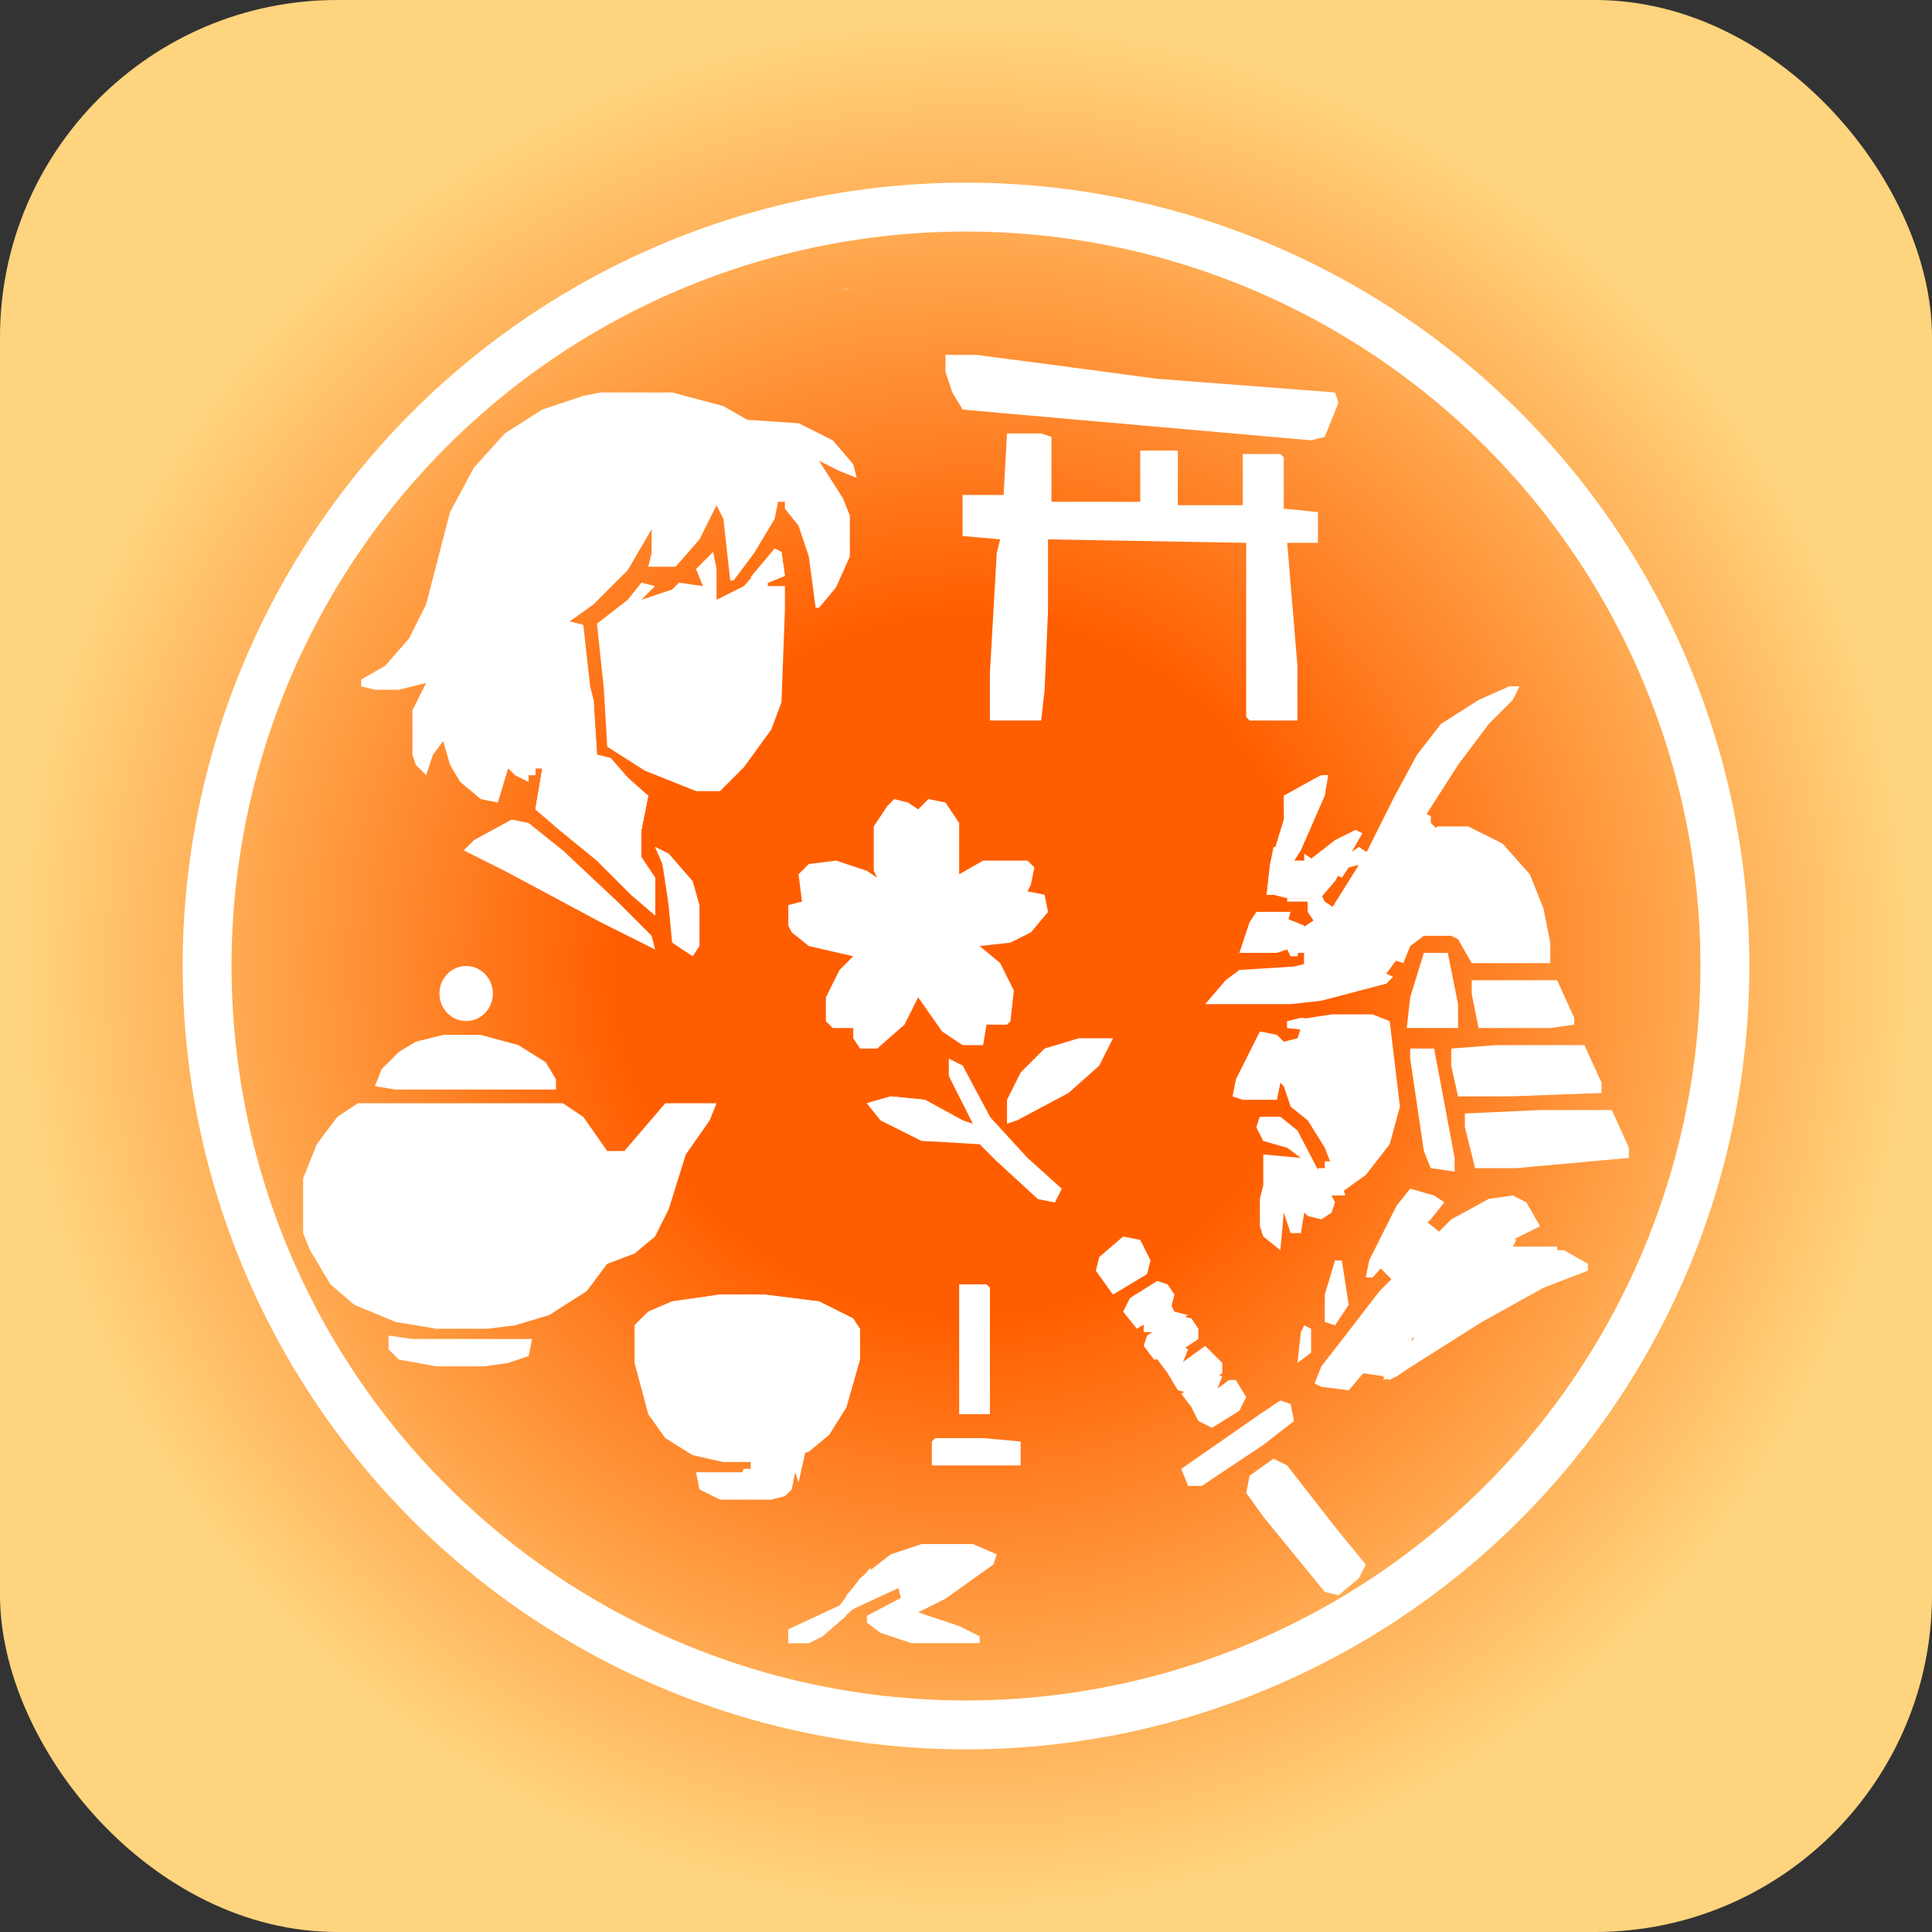 <svg width="5966" height="5966" viewBox="0 0 5966 5966" fill="none" xmlns="http://www.w3.org/2000/svg">
<rect x="0" y="0" width="5966" height="5966" fill="#333333" stroke="none"/>
<rect width="5966" height="5966" rx="1041" fill="url(#paint0_radial_86_1242)"/>
<path d="M2606.21 895.668V892H2606.73V895.668H2606.21ZM2606.21 894.232V893.741H2608.18V894.232H2606.21ZM2606.21 892.491V892H2608.64V892.491H2606.21Z" fill="white"/>
<path d="M2608.84 895.668V892H2609.35V895.668H2608.84ZM2608.84 894.232V893.741H2610.8V894.232H2608.84ZM2608.84 892.491V892H2611.26V892.491H2608.84Z" fill="white"/>
<path d="M2611.46 895.668V892H2611.98V895.668H2611.46ZM2611.46 894.232V893.741H2613.42V894.232H2611.46ZM2611.46 892.491V892H2613.89V892.491H2611.46Z" fill="white"/>
<path d="M2614.08 895.668V892H2614.6V895.668H2614.08ZM2614.08 894.232V893.741H2616.05V894.232H2614.08ZM2614.08 892.491V892H2616.51V892.491H2614.08Z" fill="white"/>
<path d="M2616.71 895.668V892H2617.22V895.668H2616.71ZM2616.71 894.232V893.741H2618.67V894.232H2616.71ZM2616.71 892.491V892H2619.13V892.491H2616.71Z" fill="white"/>
<path d="M2619.33 895.668V892H2619.85V895.668H2619.33ZM2619.33 894.232V893.741H2621.29V894.232H2619.33ZM2619.33 892.491V892H2621.76V892.491H2619.33Z" fill="white"/>
<path d="M1853.98 1211.91H2075.57L2233.84 1254.11L2307.7 1296.32L2465.97 1306.88L2571.49 1359.64L2634.8 1433.5L2645.35 1475.71L2592.59 1454.61L2529.28 1422.95L2603.14 1539.02L2624.25 1591.78V1718.41L2582.04 1813.38L2529.28 1876.69H2518.73L2497.63 1718.41L2465.97 1623.44L2423.77 1570.68V1549.58H2402.66L2392.11 1602.34L2328.8 1707.86L2265.49 1792.28H2254.94L2233.84 1602.34L2212.74 1560.13L2159.98 1665.65L2086.12 1750.07H2001.71L2012.26 1707.86V1633.99L1938.4 1760.62L1832.88 1866.14L1759.02 1918.9L1801.23 1929.45L1822.33 2119.39L1832.88 2161.6L1843.43 2330.44L1885.64 2340.99L1959.5 2425.41L2001.71 2457.06L1980.6 2562.58V2647L2022.81 2710.31V2826.39L1948.95 2763.08L1843.43 2657.55L1727.37 2562.58L1653.5 2499.27L1674.61 2372.64H1653.5V2393.75H1632.4V2414.85L1590.2 2393.75L1569.09 2372.64L1537.44 2478.17L1484.68 2467.61L1421.37 2414.85L1389.72 2362.09L1368.61 2288.23L1336.96 2330.44L1315.85 2393.75L1284.2 2362.09L1273.65 2330.44V2193.26L1315.85 2108.84L1231.44 2129.94H1157.58L1115.38 2119.39V2098.29L1189.24 2056.08L1263.1 1971.66L1315.85 1866.14L1389.72 1581.23L1463.58 1444.05L1558.54 1338.53L1674.61 1264.67L1801.23 1222.46L1853.98 1211.91Z" fill="white"/>
<path d="M1104.82 3406.76H1737.92L1801.23 3448.97L1875.09 3554.49H1927.85L2054.46 3406.76H2212.74L2191.63 3459.52L2117.77 3565.04L2065.02 3733.88L2022.81 3818.29L1959.5 3871.05L1875.09 3902.71L1811.78 3987.13L1695.71 4060.99L1590.2 4092.65L1505.78 4103.2H1347.51L1220.89 4082.1L1094.27 4029.34L1020.41 3966.02L957.103 3860.5L936 3807.74V3638.91L978.206 3533.38L1041.52 3448.97L1104.82 3406.76Z" fill="white"/>
<path d="M2761.42 2467.61L2803.62 2478.17L2835.28 2499.27L2866.93 2467.61L2919.69 2478.17L2961.9 2541.48V2699.76L3035.76 2657.55H3172.93L3194.03 2678.66L3183.48 2731.42L3172.93 2752.52L3225.69 2763.08L3236.24 2815.84L3183.48 2879.15L3120.17 2910.81L3025.21 2921.36L3088.51 2974.12L3130.72 3058.54L3120.17 3153.51L3109.62 3164.06H3046.31L3035.76 3227.37H2972.45L2909.14 3185.16L2835.28 3079.64L2793.07 3164.06L2708.66 3237.92H2655.9L2634.8 3206.27V3174.61H2571.49L2550.39 3153.51V3079.64L2592.59 2995.22L2634.8 2953.01L2497.63 2921.36L2444.87 2879.15L2434.32 2858.04V2794.73L2476.53 2784.18L2465.97 2699.76L2497.63 2668.11L2582.04 2657.55L2677 2689.21L2708.66 2710.31L2698.11 2689.21V2552.03L2740.31 2488.72L2761.42 2467.61Z" fill="white"/>
<path d="M3109.62 1338.53H3215.13L3246.79 1349.08V1549.58H3521.13V1391.29H3637.2V1560.13H3837.68V1401.85H3953.74L3964.29 1412.4V1570.68L4069.81 1581.23V1676.2H3974.85L4006.5 2056.08V2224.91H3858.78L3848.23 2214.36V1676.2L3236.24 1665.65V1887.25L3225.69 2129.94L3215.13 2224.91H3056.86V2077.18L3077.96 1707.86L3088.52 1665.65L2972.45 1655.1V1528.47H3099.07L3109.62 1338.53Z" fill="white"/>
<path d="M2223.29 3997.68H2360.46L2529.28 4018.78L2634.8 4071.54L2655.9 4103.2V4198.17L2613.7 4345.9L2560.94 4430.32L2497.63 4483.08L2381.56 4514.74H2233.84L2138.88 4493.63L2054.46 4440.87L2001.71 4367L1959.5 4208.72V4092.65L2001.71 4050.44L2075.57 4018.78L2223.29 3997.68Z" fill="white"/>
<path d="M2392.11 1693.79L2413.22 1704.34L2423.77 1778.2L2371.01 1799.31V1809.86H2423.77V1883.73L2349.91 1904.83L2339.36 1915.38L2349.91 1897.8L2423.77 1883.73L2413.22 2168.63L2381.56 2253.05L2297.15 2369.13L2223.29 2442.99H2149.43L1991.16 2379.68L1875.09 2305.81L1864.54 2126.43L1843.43 1925.93L1938.4 1852.07L1980.6 1799.31L2022.81 1809.86L1980.6 1852.07L2075.57 1820.41L2096.67 1799.31L2170.53 1809.86L2149.43 1757.1L2202.19 1704.34L2212.74 1757.1V1852.07L2297.15 1809.86L2371.01 1725.44L2392.11 1693.79Z" fill="white"/>
<path d="M1706.26 1771.17H1716.82L1727.37 2172.15L1769.57 2340.99L1801.23 2393.75L1811.78 2372.64L1822.33 2161.6H1832.88L1843.43 2330.44L1885.64 2340.99L1959.5 2425.41L2001.71 2457.06L1980.6 2562.58V2647L2022.81 2710.31V2826.39L1948.95 2763.07L1843.43 2657.55L1727.37 2562.58L1653.51 2499.27L1664.06 2435.96L1674.61 2372.64H1653.51V2393.75H1632.4L1664.06 2224.91L1611.3 2203.81L1547.99 2161.6L1495.23 2056.08V1950.56L1537.44 1887.24L1600.75 1845.04L1674.61 1802.83L1706.26 1771.17Z" fill="white"/>
<path d="M2919.69 1095.83H3014.66L3257.34 1127.49L3573.89 1169.7L4122.57 1211.91L4133.12 1243.56L4090.91 1349.08L4048.71 1359.64L3088.52 1275.22L2972.45 1264.67L2940.79 1211.91L2919.69 1148.59V1095.83Z" fill="white"/>
<path d="M4439.11 2552.03H4534.08L4639.59 2604.79L4724.01 2699.76L4766.21 2805.28L4787.32 2910.81V2974.12H4544.63L4502.42 2900.25L4481.32 2889.7H4396.91L4354.7 2921.36L4333.6 2974.12L4270.29 2953.01L4185.88 2910.81L4249.19 2826.39L4354.7 2678.66L4428.56 2562.58L4439.11 2552.03Z" fill="white"/>
<path d="M4112.02 3132.4H4238.64L4291.39 3153.51L4323.05 3417.31L4291.39 3533.38L4217.53 3628.35L4143.67 3681.11L4090.91 3543.94L4038.16 3459.52L3985.4 3417.31L3964.3 3354L3953.74 3343.45L3943.19 3396.21H3837.68L3806.02 3385.65L3816.57 3332.89L3890.43 3185.16L3943.19 3195.71L3995.95 3248.48L4069.81 3185.16L3974.85 3174.61V3153.51L4112.02 3132.4Z" fill="white"/>
<path d="M4671.25 3691.67L4713.46 3712.77L4755.66 3786.64L4586.84 3871.05L4449.67 3976.57L4312.5 4113.75L4228.08 4219.27L4164.77 4293.14L4080.36 4282.59L4059.26 4272.03L4080.36 4219.27L4154.22 4124.3L4259.74 3987.13L4481.32 3765.53L4597.39 3702.22L4671.25 3691.67Z" fill="white"/>
<path d="M4660.7 2119.39H4692.35L4671.25 2161.6L4597.39 2235.47L4502.42 2362.09L4333.6 2625.9L4206.98 2815.84L4112.02 2910.81L4027.6 2942.46H3995.95L4017.05 2868.6L4112.02 2805.28L4217.53 2636.45L4301.94 2467.62L4375.81 2330.44L4449.67 2235.47L4565.73 2161.6L4660.7 2119.39Z" fill="white"/>
<path d="M2845.83 4767.99H3004.1L3077.96 4799.64L3067.41 4831.3L2919.69 4936.82L2835.28 4979.03L2961.9 5021.24L3025.21 5052.9V5074H2814.17L2719.21 5042.34L2677 5010.69V4989.58L2877.48 4884.06L2771.97 4905.17L2634.8 4968.48L2539.83 5052.9L2497.63 5074H2434.32V5031.79L2592.59 4957.93L2655.9 4873.51L2750.87 4799.64L2845.83 4767.99Z" fill="white"/>
<path d="M1695.71 2319.88L1716.81 2330.44L1769.57 2435.96L1811.78 2488.72H1832.88L1864.54 2351.54L1906.74 2372.64L2001.71 2457.06L1980.6 2562.58V2647L2022.81 2710.31V2826.39L1948.95 2763.07L1843.43 2657.55L1727.37 2562.58L1653.51 2499.27L1664.06 2435.96L1695.71 2319.88Z" fill="white"/>
<path d="M4755.66 3427.86H4977.24L5030 3543.94V3575.59L4681.8 3607.25H4555.18L4523.53 3480.62V3438.41L4755.66 3427.86Z" fill="white"/>
<path d="M1368.61 3195.71H1484.68L1600.75 3227.37L1685.16 3280.13L1716.81 3332.89V3364.55H1220.89L1157.58 3354L1178.69 3301.24L1231.44 3248.47L1284.2 3216.82L1368.61 3195.71Z" fill="white"/>
<path d="M1579.64 2530.93L1632.4 2541.48L1737.92 2625.9L1906.74 2784.18L2012.26 2889.7L2022.81 2931.91L1853.98 2847.49L1558.54 2689.21L1431.92 2625.9L1463.58 2594.24L1579.64 2530.93Z" fill="white"/>
<path d="M4618.49 3227.37H4892.83L4945.59 3343.44V3375.1L4660.7 3385.65H4502.42L4481.32 3290.68V3237.92L4618.49 3227.37Z" fill="white"/>
<path d="M3932.64 4504.18L3974.85 4525.29L4122.57 4715.23L4217.53 4831.3L4196.43 4873.51L4133.12 4926.27L4090.91 4915.72L3900.99 4683.57L3848.23 4609.71L3858.78 4556.94L3932.64 4504.18Z" fill="white"/>
<path d="M4745.11 3860.5H4829.52L4903.38 3902.71V3923.81L4766.21 3976.57L4576.28 4082.1L4375.81 4208.72L4291.39 4261.48L4270.29 4250.93L4354.7 4145.41L4534.08 3966.02L4681.8 3871.05L4745.11 3860.5Z" fill="white"/>
<path d="M2212.74 4071.55H2392.11L2529.28 4092.65L2603.14 4124.31V4155.96L2465.97 4198.17H2149.43L2033.36 4166.51L2001.71 4145.41V4124.31L2065.02 4092.65L2212.74 4071.55Z" fill="white"/>
<path d="M2930.24 3269.58L2972.45 3290.68L3056.86 3448.97L3172.93 3575.59L3278.44 3670.56L3257.34 3712.77L3204.58 3702.22L3077.96 3586.15L3025.21 3533.38L2845.83 3522.83L2719.21 3459.52L2677.01 3406.76L2750.87 3385.65L2856.38 3396.21L2972.45 3459.52L3004.1 3470.07L2930.24 3322.34V3269.58Z" fill="white"/>
<path d="M3890.43 3448.97H3953.74L4006.5 3491.17L4122.57 3712.77L4112.02 3744.43L4080.36 3765.53L4038.16 3754.98L4027.6 3744.43L4017.05 3807.74H3985.4L3964.29 3744.43L3953.74 3860.5L3900.99 3818.29L3890.43 3786.64V3702.22L3900.99 3660.01V3565.04L4017.05 3575.59L3974.85 3543.94L3900.99 3522.83L3879.88 3480.62L3890.43 3448.97Z" fill="white"/>
<path d="M4112.02 2953.01L4185.88 2963.57L4301.94 3016.33L4280.84 3037.43L4080.36 3090.19L3985.4 3100.74H3721.61L3784.92 3026.88L3827.12 2995.22L3995.95 2984.67L4080.36 2963.57L4112.02 2953.01Z" fill="white"/>
<path d="M2223.29 3997.68H2360.46L2529.28 4018.78L2634.8 4071.54V4103.2L2592.59 4124.3L2487.08 4092.65L2392.11 4082.1H2212.74L2065.02 4103.2L1970.05 4134.86L1959.5 4092.65L2001.71 4050.44L2075.57 4018.78L2223.29 3997.68Z" fill="white"/>
<path d="M4544.63 3026.88H4808.42L4861.18 3142.95V3164.06L4787.32 3174.61H4565.73L4544.63 3069.09V3026.88Z" fill="white"/>
<path d="M3331.2 3206.27H3436.72L3394.51 3290.68L3299.55 3375.1L3141.27 3459.52L3109.62 3470.07V3396.21L3151.83 3311.79L3225.69 3237.92L3331.2 3206.27Z" fill="white"/>
<path d="M2961.9 3966.02H3046.31L3056.86 3976.57V4367H2961.9V3966.02Z" fill="white"/>
<path d="M4396.91 2509.82L4418.01 2520.38V2541.48L4439.11 2562.58L4291.39 2784.18L4206.98 2889.7L4196.43 2910.81L4312.49 2963.57L4280.84 3005.78L4185.88 2974.12L4112.02 2963.57L4059.26 2984.67H4027.6V2942.46L4069.81 2921.36L4133.12 2879.15L4206.98 2805.28L4323.05 2625.9L4396.91 2509.82Z" fill="white"/>
<path d="M2814.18 2699.76L2856.38 2710.31L2866.93 2752.52L2856.38 2763.07L2845.83 2836.94L2898.59 2815.84H2930.24V2794.73H2983L2993.55 2836.94L2898.59 2868.6L2877.49 2889.7L2919.69 2931.91L2940.79 2942.46V2995.22L2888.04 2984.67L2845.83 2921.36L2824.73 2910.8L2793.07 2953.01L2771.97 3005.77L2729.76 2995.22L2719.21 2953.01L2782.52 2900.25L2793.07 2868.6L2687.56 2858.04L2677.01 2805.28L2729.76 2794.73L2782.52 2826.39L2814.18 2836.94L2803.62 2710.31L2814.18 2699.76Z" fill="white"/>
<path d="M1199.79 4124.31L1273.65 4134.86H1642.95L1632.4 4187.62L1569.09 4208.72L1495.23 4219.28H1347.51L1231.44 4198.17L1199.79 4166.51V4124.31Z" fill="white"/>
<path d="M4354.7 3237.92H4428.56L4491.87 3575.59V3617.8L4418.01 3607.25L4396.91 3554.49L4354.7 3269.58V3237.92Z" fill="white"/>
<path d="M4396.91 2942.46H4470.77L4502.42 3100.75V3174.61H4344.15L4354.7 3079.64L4396.91 2942.46Z" fill="white"/>
<path d="M3953.74 4324.8L3985.4 4335.35L3995.95 4388.11L3900.98 4461.97L3711.06 4588.6H3668.85L3647.75 4535.84L3890.43 4367L3953.74 4324.8Z" fill="white"/>
<path d="M4660.7 3818.29L4681.8 3828.84L4671.25 3849.95H4808.42V3860.5L4681.8 3881.61L4565.73 3955.47L4460.22 4050.44L4375.81 4134.86L4333.6 4124.31L4291.39 4166.51L4270.29 4155.96L4386.36 4029.34L4470.77 3944.92L4586.84 3860.5L4660.7 3818.29Z" fill="white"/>
<path d="M2750.87 3385.65L2856.38 3396.21L2972.45 3459.52L3035.76 3501.73V3522.83L2845.83 3522.83L2719.21 3459.52L2677.01 3406.76L2750.87 3385.65Z" fill="white"/>
<path d="M4080.36 2393.75H4101.47L4090.91 2457.06L4017.05 2625.9L3943.19 2741.97L3932.64 2763.08H3911.54L3922.09 2668.11L3964.29 2530.93V2457.06L4059.26 2404.3L4080.36 2393.75Z" fill="white"/>
<path d="M1611.3 1897.8L1664.06 1908.35V1982.22L1590.2 1971.66V1992.77L1642.95 2003.32L1664.06 2024.42V2161.6L1621.85 2151.05L1569.09 2098.29L1547.99 2045.53V1961.11L1590.2 1908.35L1611.3 1897.8Z" fill="white"/>
<path d="M2888.04 4440.87H3035.76L3151.82 4451.42V4525.29H2877.48V4451.42L2888.04 4440.87Z" fill="white"/>
<path d="M4354.7 3670.56L4428.56 3691.67L4460.22 3712.77L4418.01 3765.53L4333.6 3839.4L4238.64 3944.92H4217.53L4228.08 3892.16L4312.5 3723.32L4354.7 3670.56Z" fill="white"/>
<path d="M2022.81 2615.35L2065.02 2636.45L2138.88 2720.87L2159.98 2794.73V2921.36L2138.88 2953.02L2075.57 2910.81L2054.47 2689.21L2022.81 2615.35Z" fill="white"/>
<path d="M2149.43 4546.39H2455.42L2444.87 4599.15L2423.77 4620.26L2381.56 4630.81H2223.29L2159.98 4599.15L2149.43 4546.39Z" fill="white"/>
<path d="M4185.88 2562.58L4206.98 2573.14L4122.57 2720.87L4059.26 2794.73L4048.71 2773.63H3974.85L4027.6 2668.11L4122.57 2594.24L4185.88 2562.58Z" fill="white"/>
<path d="M2022.81 1855.59H2117.77L2159.98 1887.24L2149.43 1929.45L2128.32 2003.32L2107.22 2024.42L2054.46 2013.87L2043.91 1982.21V1897.8L2012.26 1908.35L1980.6 1971.66L1948.95 1961.11L1959.5 1908.35L2022.81 1855.59Z" fill="white"/>
<path d="M3468.37 3818.29L3521.13 3828.84L3552.78 3892.16L3542.23 3934.37L3436.72 3997.68L3383.96 3923.81L3394.51 3881.61L3468.37 3818.29Z" fill="white"/>
<path d="M4185.88 2826.39L4206.98 2836.94L4196.43 2847.49L4217.53 2858.05L4196.43 2910.81L4312.49 2963.57L4280.84 3005.78L4185.88 2974.12L4112.02 2963.57L4059.26 2984.67H4027.6V2942.46L4069.81 2921.36L4133.12 2879.15L4185.88 2826.39Z" fill="white"/>
<path d="M3879.88 2815.84H3985.4L3953.74 2921.36L3943.19 2942.46H3827.12L3858.78 2847.49L3879.88 2815.84Z" fill="white"/>
<path d="M3721.61 4155.96L3774.37 4208.72V4240.38L3679.4 4303.69L3637.2 4293.14L3605.54 4240.38L3721.61 4155.96Z" fill="white"/>
<path d="M3637.2 4060.99L3679.4 4071.54L3700.51 4103.2V4134.86L3605.54 4198.17H3563.34L3531.68 4155.96L3542.23 4124.31L3637.2 4060.99Z" fill="white"/>
<path d="M3795.47 4261.48H3816.57L3848.23 4314.24L3827.12 4356.45L3742.71 4409.21L3700.51 4388.11L3679.4 4345.9L3795.47 4261.48Z" fill="white"/>
<path d="M3573.89 3955.47L3605.54 3966.02L3626.65 3997.68L3616.09 4039.89L3510.58 4103.2L3468.37 4050.44L3489.48 4008.23L3573.89 3955.47Z" fill="white"/>
<path d="M4396.91 3765.53L4449.67 3807.74L4301.94 3955.47L4259.74 3913.26L4354.7 3807.74L4396.91 3765.53Z" fill="white"/>
<path d="M2930.24 3269.58L2972.45 3290.68L3056.86 3448.97L3077.96 3480.62L3025.21 3501.73L2961.9 3385.65L2930.24 3322.34V3269.58Z" fill="white"/>
<path d="M3890.43 3448.97H3953.74L4006.5 3491.17L4048.71 3575.59L4006.5 3565.04L3974.85 3543.94L3900.99 3522.83L3879.88 3480.62L3890.43 3448.97Z" fill="white"/>
<path d="M4122.57 3892.16H4143.67L4164.77 4029.34L4122.57 4092.65L4090.91 4082.1V3997.68L4122.57 3892.16Z" fill="white"/>
<path d="M2592.59 4957.93L2613.7 4989.58L2539.83 5052.9L2497.63 5074H2434.32V5031.79L2592.59 4957.93Z" fill="white"/>
<path d="M2465.97 4483.08H2487.08L2465.97 4578.05L2455.42 4546.39L2423.77 4556.94H2286.6L2297.15 4535.84H2318.25V4514.73L2465.97 4483.08Z" fill="white"/>
<path d="M4333.6 4113.75H4365.25L4354.7 4155.96L4280.84 4250.93L4206.98 4240.38L4259.74 4166.51L4312.5 4134.86L4333.6 4113.75Z" fill="white"/>
<path d="M2687.56 4841.85L2698.11 4873.51L2729.76 4894.61L2719.21 4926.27L2634.8 4968.48L2603.14 4979.03L2613.7 4926.27L2687.56 4841.85Z" fill="white"/>
<path d="M4418.01 4082.1V4113.75L4396.91 4155.96L4418.01 4177.07L4312.5 4250.93L4270.29 4261.48L4333.6 4166.51L4418.01 4082.1Z" fill="white"/>
<path d="M4660.7 3818.29L4681.8 3828.84L4671.25 3849.95H4808.42V3860.5L4681.8 3881.61L4607.94 3923.81L4597.39 3892.16L4639.59 3828.84L4660.7 3818.29Z" fill="white"/>
<path d="M4396.91 2509.82L4418.01 2520.38V2541.48L4439.11 2562.58L4386.36 2647L4365.25 2625.9L4323.05 2647L4344.15 2594.24L4396.91 2509.82Z" fill="white"/>
<path d="M4027.6 2636.45L4059.26 2657.55L4017.05 2699.76L3974.85 2773.63L3932.64 2763.08L3953.74 2699.76L3995.95 2657.55H4027.6V2636.45Z" fill="white"/>
<path d="M3932.64 2615.35H3953.74V2636.45L3995.95 2647L3932.64 2763.08H3911.54L3922.09 2668.11L3932.64 2615.35Z" fill="white"/>
<path d="M4185.88 2826.39L4206.98 2836.94L4112.02 2931.91V2963.57L4059.26 2984.67H4027.6V2942.46L4069.81 2921.36L4133.12 2879.15L4185.88 2826.39Z" fill="white"/>
<path d="M2687.56 2794.73L2740.32 2805.28L2782.52 2826.39V2868.6L2687.56 2858.04L2677.01 2805.28L2687.56 2794.73Z" fill="white"/>
<path d="M4238.64 2752.52L4280.84 2763.07L4270.29 2815.84L4217.53 2868.6L4185.88 2847.49L4238.64 2752.52Z" fill="white"/>
<path d="M2392.11 1693.79L2413.22 1704.34L2423.77 1778.2L2371.01 1799.31L2349.91 1813.38L2339.36 1792.28L2318.25 1781.72L2392.11 1693.79Z" fill="white"/>
<path d="M2297.15 2013.87L2371.01 2077.19L2360.46 2129.95L2328.81 2161.6L2297.15 2151.05L2318.25 2119.39L2297.15 2013.87Z" fill="white"/>
<path d="M3753.26 4240.38L3774.37 4250.93L3753.26 4303.69L3679.4 4345.9L3647.75 4303.69L3742.71 4250.93L3753.26 4240.38Z" fill="white"/>
<path d="M2022.81 2615.35L2065.02 2636.45L2128.33 2710.32L2086.12 2731.42L2075.57 2794.73H2065.02L2043.91 2657.55L2022.81 2615.35Z" fill="white"/>
<path d="M1611.3 1897.8L1664.06 1908.35V1982.22L1600.75 1971.66L1611.3 1929.45L1558.54 1950.56L1611.3 1897.8Z" fill="white"/>
<path d="M3616.09 4029.34L3626.65 4050.44L3668.85 4060.99L3573.89 4113.75H3531.68V4082.1L3616.09 4029.34Z" fill="white"/>
<path d="M4090.91 3586.14H4122.57L4154.22 3691.67H4101.47L4069.81 3628.35V3607.25H4090.91V3586.14Z" fill="white"/>
<path d="M3974.85 2836.94L4027.6 2858.05L4006.5 2953.02H3985.4L3974.85 2931.91L3943.19 2942.46L3974.85 2836.94Z" fill="white"/>
<path d="M2149.43 2235.47L2297.15 2246.02V2267.12L2276.05 2277.68H2170.53L2149.43 2235.47Z" fill="white"/>
<path d="M2814.18 2699.76L2856.38 2710.31L2866.93 2752.52L2835.28 2784.18L2824.73 2836.94H2814.18L2803.62 2710.31L2814.18 2699.76Z" fill="white"/>
<path d="M4017.05 3174.61H4090.91L3985.4 3259.03L3964.29 3216.82L4006.5 3206.27L4017.05 3174.61Z" fill="white"/>
<path d="M4080.36 2763.07L4090.91 2784.18L4122.57 2805.28L4059.26 2847.49L4038.15 2815.84V2784.18H3974.85V2773.63H4069.81L4080.36 2763.07Z" fill="white"/>
<path d="M2771.97 2931.91H2782.52V2995.22L2740.31 3005.78L2719.21 2984.67L2729.76 2942.46L2771.97 2931.91Z" fill="white"/>
<path d="M3236.24 3649.46L3278.44 3670.56L3257.34 3712.77L3204.58 3702.22L3194.03 3670.56L3236.24 3649.46Z" fill="white"/>
<path d="M2930.24 2794.73H2983L2993.55 2836.94L2983 2847.49H2919.69L2930.24 2794.73Z" fill="white"/>
<path d="M4027.6 4092.65L4048.71 4103.2V4177.07L4006.5 4208.72L4017.05 4113.75L4027.6 4092.65Z" fill="white"/>
<path d="M2845.83 4873.51L2888.04 4884.06L2782.52 4936.82L2771.97 4894.61L2845.83 4873.51Z" fill="white"/>
<path d="M4017.05 3142.95L4101.46 3153.5L4090.91 3174.61H3974.85V3153.5L4017.05 3142.95Z" fill="white"/>
<path d="M4196.43 2615.35L4228.08 2636.45L4206.98 2668.11L4164.77 2678.66L4143.67 2710.32L4122.57 2699.76L4164.77 2636.45L4196.43 2615.35Z" fill="white"/>
<path d="M3647.75 4155.96L3668.85 4166.51L3647.75 4219.27L3605.54 4240.38L3573.89 4198.17L3637.2 4166.51L3647.75 4155.96Z" fill="white"/>
<path d="M1522 3068C1522 3114.94 1485.06 3153 1439.5 3153C1393.94 3153 1357 3114.94 1357 3068C1357 3021.06 1393.94 2983 1439.5 2983C1485.06 2983 1522 3021.06 1522 3068Z" fill="white"/>
<circle cx="2983" cy="2983" r="2343.5" stroke="white" stroke-width="151"/>
<defs>
<radialGradient id="paint0_radial_86_1242" cx="0" cy="0" r="1" gradientUnits="userSpaceOnUse" gradientTransform="translate(2983 2983) rotate(90) scale(2983)">
<stop offset="0.361" stop-color="#FF5E00"/>
<stop offset="0.968" stop-color="#FFD47E"/>
</radialGradient>
</defs>
</svg>
